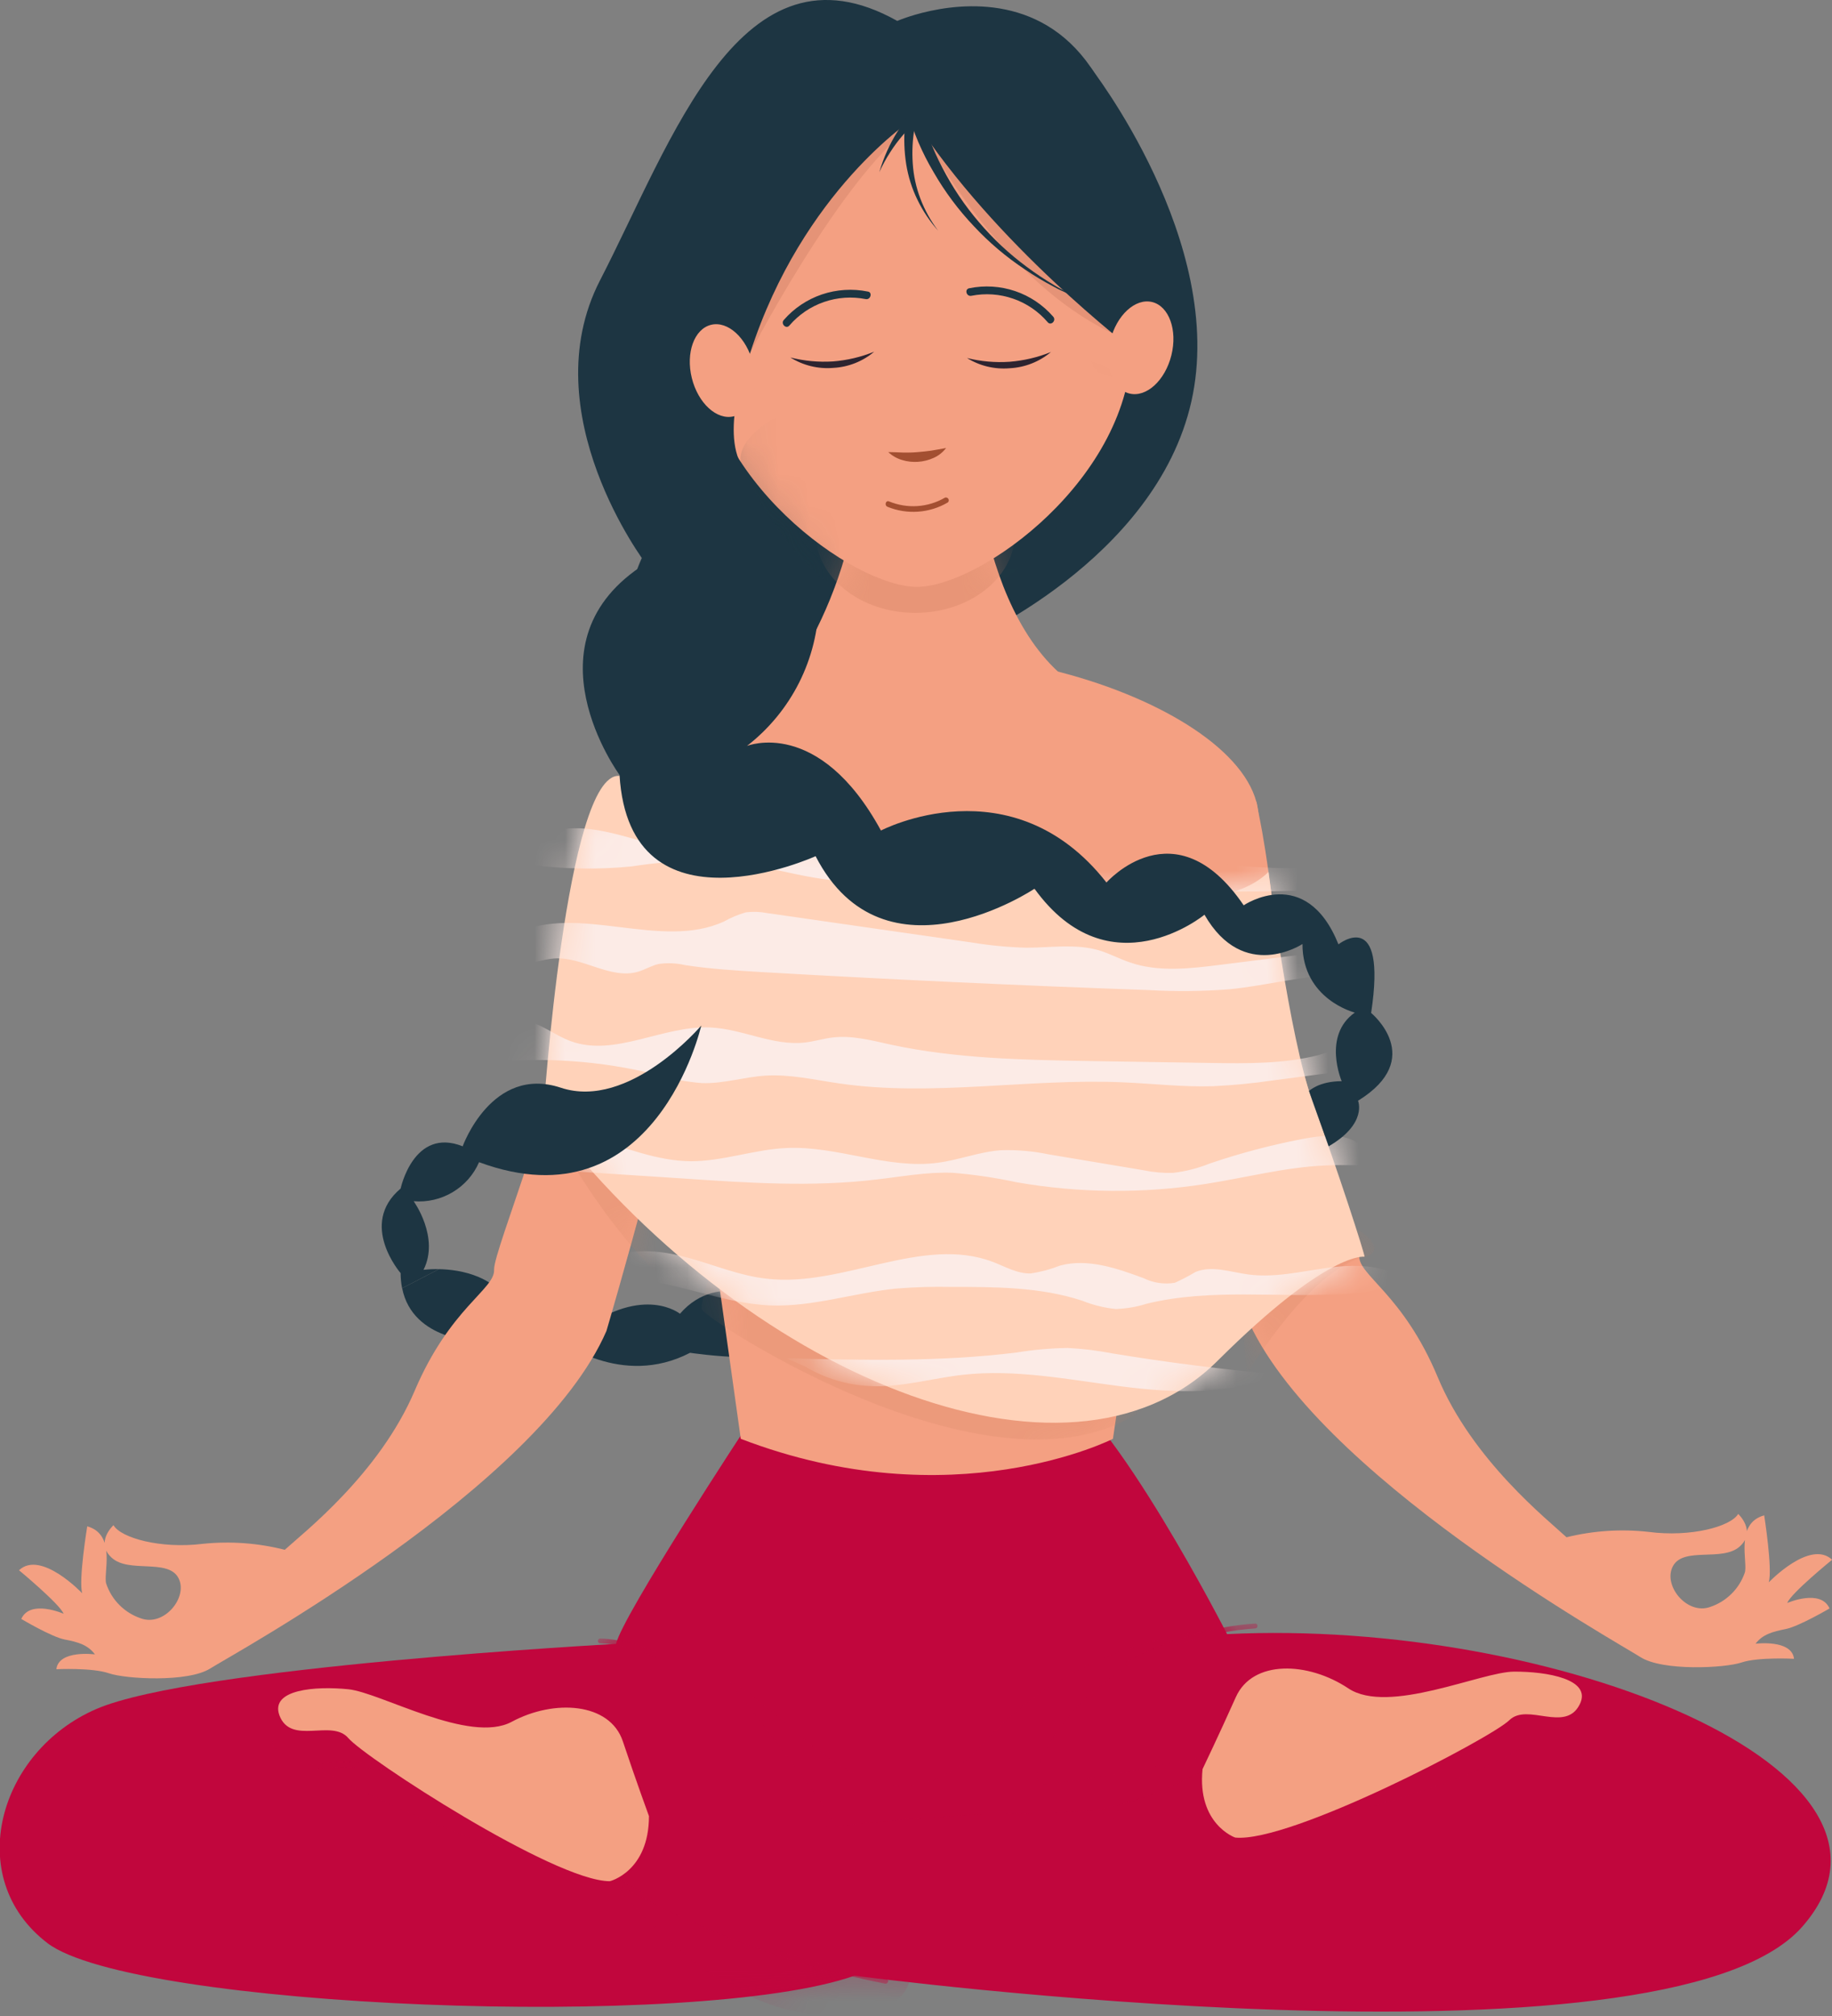 <svg width="60" height="66" viewBox="0 0 60 66" fill="none" xmlns="http://www.w3.org/2000/svg">
<rect x="0" y="0" width="60" height="66" fill="#808080" stroke="none"/>
<g clip-path="url(#clip0_0_2253)">
<path d="M15.683 43.915L16.859 42.958C16.336 41.763 15.076 41.563 14.376 41.55L13.171 42.174C13.518 43.915 15.683 43.915 15.683 43.915Z" fill="#1D3542"/>
<path d="M25.482 42.691C25.482 42.691 23.554 41.521 22.27 43.01C22.27 43.01 21.094 42.053 19.06 43.542L18.311 43.863C18.311 43.863 20.342 45.46 22.6 44.288C22.6 44.288 26.13 44.82 26.238 43.863C26.28 43.609 26.226 43.349 26.086 43.133C25.946 42.916 25.731 42.759 25.482 42.691Z" fill="#1D3542"/>
<path d="M31.635 21.023C31.635 21.023 37.843 18.362 39.019 13.143C40.195 7.923 35.7 2.187 35.7 2.187C35.7 2.187 17.08 18.052 21.148 21.353C23.245 23.055 31.635 22.312 31.635 22.312" fill="#1D3542"/>
<mask id="mask0_0_2253" style="mask-type:luminance" maskUnits="userSpaceOnUse" x="20" y="2" width="20" height="21">
<path d="M31.635 21.023C31.635 21.023 37.843 18.362 39.019 13.143C40.195 7.923 35.7 2.187 35.7 2.187C35.7 2.187 17.08 18.052 21.148 21.353C23.245 23.055 31.635 22.312 31.635 22.312" fill="white"/>
</mask>
<g mask="url(#mask0_0_2253)">
<g style="mix-blend-mode:multiply" opacity="0.22">
<path d="M24.261 15.166C24.261 15.166 26.292 20.277 30.041 20.064C33.791 19.851 36.423 15.096 36.655 12.682C36.888 10.268 23.834 12.505 24.261 15.166Z" fill="#1D3542"/>
</g>
</g>
<path d="M24.464 46.684C24.464 46.684 20.401 52.86 20.175 53.819C20.175 53.819 6.37 54.562 3.158 55.948C-0.054 57.333 -1.23 61.484 1.553 63.613C4.336 65.742 22.85 66.49 27.988 64.68C27.988 64.68 54.528 68.192 59.023 63.08C63.517 57.969 50.896 52.974 40.188 53.498C40.188 53.498 36.441 46.151 34.409 45.188C32.378 44.225 24.464 46.684 24.464 46.684Z" fill="#C1063D"/>
<mask id="mask1_0_2253" style="mask-type:luminance" maskUnits="userSpaceOnUse" x="-1" y="44" width="61" height="22">
<path d="M24.464 46.684C24.464 46.684 20.401 52.86 20.175 53.819C20.175 53.819 6.37 54.562 3.158 55.948C-0.054 57.333 -1.23 61.484 1.553 63.613C4.336 65.742 22.85 66.49 27.988 64.68C27.988 64.68 54.528 68.192 59.023 63.08C63.517 57.969 50.896 52.974 40.188 53.498C40.188 53.498 36.441 46.151 34.409 45.188C32.378 44.225 24.464 46.684 24.464 46.684Z" fill="white"/>
</mask>
<g mask="url(#mask1_0_2253)">
<g style="mix-blend-mode:multiply" opacity="0.23">
<path d="M29.771 64.891C26.134 64.451 22.66 63.136 19.649 61.059C19.649 61.059 22.645 65.212 26.069 65.85C29.493 66.487 29.771 64.891 29.771 64.891Z" fill="#C1063D"/>
</g>
<g style="mix-blend-mode:multiply" opacity="0.23">
<path d="M9.589 56.267C9.385 56.491 8.304 57.012 9.363 57.439C10.421 57.866 16.32 61.059 17.819 60.633C19.317 60.206 10.659 55.097 9.589 56.267Z" fill="#C1063D"/>
</g>
<g style="mix-blend-mode:multiply" opacity="0.23">
<path d="M41.251 60.085C41.477 60.1 46.081 58.928 48.115 58.077C50.149 57.226 50.578 56.586 51.113 56.586C51.648 56.586 51.539 55.521 50.043 55.629C48.546 55.737 42.337 58.396 42.337 58.396L41.251 60.239" fill="#C1063D"/>
</g>
<g style="mix-blend-mode:multiply" opacity="0.23">
<path d="M39.768 57.434C39.768 57.434 34.845 58.499 34.096 58.391C33.346 58.283 35.594 53.706 40.838 53.282C40.838 53.282 35.7 53.174 32.276 57.008C28.852 60.841 25.956 56.049 23.823 54.986C23.823 54.986 27.263 59.303 27.414 59.86C27.414 59.86 32.741 59.186 34.274 59.424C34.274 59.424 38.163 59.458 40.037 57.383L39.768 57.434Z" fill="#C1063D"/>
</g>
<path d="M21.43 59.496C22.99 60.195 24.71 60.19 26.383 60.044C28.258 59.88 30.125 59.651 32.008 59.563C33.967 59.465 35.931 59.493 37.888 59.647C38.477 59.676 39.064 59.751 39.642 59.871C40.152 59.995 40.657 60.138 41.163 60.284C42.21 60.59 43.276 60.891 44.296 61.284C44.391 61.322 44.434 61.167 44.339 61.129C43.463 60.792 42.556 60.534 41.657 60.264C40.759 59.995 39.852 59.682 38.937 59.59C35.087 59.157 31.218 59.366 27.373 59.786C25.421 59.997 23.353 60.183 21.505 59.359C21.41 59.316 21.329 59.456 21.423 59.496H21.43Z" fill="#C1063D"/>
<path d="M19.945 61.524C22.747 63.154 25.802 64.309 28.985 64.942C29.087 64.963 29.13 64.81 29.028 64.79C25.859 64.158 22.817 63.008 20.026 61.387C20.008 61.376 19.986 61.373 19.965 61.379C19.945 61.384 19.927 61.397 19.917 61.415C19.906 61.433 19.903 61.455 19.908 61.475C19.913 61.496 19.927 61.513 19.945 61.524Z" fill="#C1063D"/>
<path d="M14.437 58.191C12.796 57.787 11.051 57.401 9.406 57.998C9.309 58.034 9.349 58.189 9.449 58.153C11.067 57.565 12.78 57.947 14.394 58.346C14.494 58.371 14.537 58.216 14.437 58.191Z" fill="#C1063D"/>
<g style="mix-blend-mode:multiply" opacity="0.49">
<path d="M27.227 59.741L25.437 57.165L27.227 59.741Z" fill="#C1063D"/>
</g>
<path d="M41.107 53.152C40.371 53.201 39.645 53.34 38.944 53.567C38.235 53.773 37.548 54.05 36.895 54.394C36.804 54.443 36.895 54.58 36.976 54.531C37.617 54.196 38.29 53.925 38.985 53.722C39.672 53.498 40.385 53.36 41.107 53.311C41.208 53.311 41.21 53.147 41.107 53.152Z" fill="#C1063D"/>
<path d="M19.649 53.796C20.788 53.843 21.865 54.326 22.656 55.144C22.728 55.218 22.841 55.105 22.769 55.031C21.947 54.186 20.83 53.688 19.649 53.641C19.63 53.644 19.613 53.654 19.601 53.669C19.588 53.683 19.581 53.702 19.581 53.721C19.581 53.74 19.588 53.759 19.601 53.773C19.613 53.788 19.63 53.797 19.649 53.801V53.796Z" fill="#C1063D"/>
<path d="M39.201 58.079C37.847 58.773 36.443 59.31 34.899 59.328C34.88 59.331 34.863 59.341 34.85 59.355C34.838 59.37 34.831 59.388 34.831 59.407C34.831 59.427 34.838 59.445 34.85 59.46C34.863 59.474 34.88 59.484 34.899 59.487C36.479 59.469 37.901 58.923 39.283 58.218C39.375 58.171 39.294 58.032 39.201 58.079Z" fill="#C1063D"/>
</g>
<path d="M19.828 25.838C19.839 26.051 19.376 27.565 18.925 31.529C18.473 35.493 16.153 40.932 16.182 41.57C16.211 42.208 14.74 42.81 13.582 45.529C12.424 48.249 9.943 50.176 9.327 50.737C8.45 50.515 7.541 50.449 6.641 50.542C5.255 50.713 3.952 50.347 3.717 49.931C3.717 49.931 3.101 50.493 3.661 51C4.221 51.508 5.483 51.023 5.835 51.645C6.187 52.267 5.383 53.266 4.611 52.981C4.349 52.892 4.111 52.745 3.916 52.55C3.72 52.356 3.572 52.119 3.483 51.858C3.361 51.544 3.835 50.243 2.857 49.969C2.857 49.969 2.566 51.741 2.693 52.161C2.693 52.161 1.338 50.733 0.623 51.407C0.623 51.407 1.961 52.516 2.083 52.831C2.083 52.831 0.988 52.348 0.697 53.001C0.697 53.001 1.69 53.594 2.122 53.675C2.553 53.756 2.88 53.852 3.11 54.162C3.11 54.162 1.923 54.003 1.846 54.647C1.846 54.647 3.022 54.591 3.566 54.78C4.11 54.968 6.153 55.085 6.882 54.625C7.611 54.164 17.638 48.689 19.861 43.575C19.861 43.575 22.541 34.496 22.547 32.364" fill="#F4A082"/>
<mask id="mask2_0_2253" style="mask-type:luminance" maskUnits="userSpaceOnUse" x="0" y="25" width="23" height="30">
<path d="M19.828 25.838C19.839 26.051 19.376 27.565 18.925 31.529C18.473 35.493 16.153 40.932 16.182 41.57C16.211 42.208 14.74 42.81 13.582 45.529C12.424 48.249 9.943 50.176 9.327 50.737C8.45 50.515 7.541 50.449 6.641 50.542C5.255 50.713 3.952 50.347 3.717 49.931C3.717 49.931 3.101 50.493 3.661 51C4.221 51.508 5.483 51.023 5.835 51.645C6.187 52.267 5.383 53.266 4.611 52.981C4.349 52.892 4.111 52.745 3.916 52.55C3.72 52.356 3.572 52.119 3.483 51.858C3.361 51.544 3.835 50.243 2.857 49.969C2.857 49.969 2.566 51.741 2.693 52.161C2.693 52.161 1.338 50.733 0.623 51.407C0.623 51.407 1.961 52.516 2.083 52.831C2.083 52.831 0.988 52.348 0.697 53.001C0.697 53.001 1.69 53.594 2.122 53.675C2.553 53.756 2.88 53.852 3.11 54.162C3.11 54.162 1.923 54.003 1.846 54.647C1.846 54.647 3.022 54.591 3.566 54.78C4.11 54.968 6.153 55.085 6.882 54.625C7.611 54.164 17.638 48.689 19.861 43.575C19.861 43.575 22.541 34.496 22.547 32.364" fill="white"/>
</mask>
<g mask="url(#mask2_0_2253)">
<g style="mix-blend-mode:multiply" opacity="0.21">
<path d="M17.83 36.461C17.83 36.461 20.076 41.04 22.967 42.85C25.859 44.66 21.575 33.162 17.83 36.461Z" fill="#D18161"/>
</g>
</g>
<path d="M41.159 26.24C41.147 26.465 41.423 27.082 41.849 31.051C42.276 35.019 44.558 40.472 44.517 41.11C44.477 41.748 45.951 42.361 47.088 45.087C48.226 47.813 50.7 49.761 51.305 50.327C52.184 50.11 53.094 50.051 53.993 50.151C55.377 50.333 56.684 49.976 56.928 49.563C56.928 49.563 57.539 50.129 56.975 50.632C56.411 51.135 55.154 50.632 54.797 51.261C54.44 51.89 55.248 52.885 56.011 52.608C56.272 52.521 56.509 52.375 56.705 52.182C56.901 51.99 57.049 51.755 57.14 51.496C57.264 51.182 56.799 49.877 57.779 49.61C57.779 49.61 58.059 51.384 57.928 51.804C57.928 51.804 59.282 50.385 60.004 51.063C60.004 51.063 58.65 52.163 58.535 52.478C58.535 52.478 59.632 52.002 59.919 52.658C59.919 52.658 58.921 53.244 58.487 53.331C58.054 53.419 57.729 53.504 57.496 53.812C57.496 53.812 58.684 53.661 58.756 54.306C58.756 54.306 57.582 54.243 57.036 54.427C56.49 54.611 54.447 54.715 53.722 54.248C52.998 53.781 42.996 48.227 40.82 43.097C40.82 43.097 38.206 33.999 38.215 31.868" fill="#F4A082"/>
<mask id="mask3_0_2253" style="mask-type:luminance" maskUnits="userSpaceOnUse" x="38" y="26" width="23" height="29">
<path d="M41.159 26.24C41.147 26.465 41.423 27.082 41.849 31.051C42.276 35.019 44.558 40.472 44.517 41.11C44.477 41.748 45.951 42.361 47.088 45.087C48.226 47.813 50.7 49.761 51.305 50.327C52.184 50.11 53.094 50.051 53.993 50.151C55.377 50.333 56.684 49.976 56.928 49.563C56.928 49.563 57.539 50.129 56.975 50.632C56.411 51.135 55.154 50.632 54.797 51.261C54.44 51.89 55.248 52.885 56.011 52.608C56.272 52.521 56.509 52.375 56.705 52.182C56.901 51.99 57.049 51.755 57.14 51.496C57.264 51.182 56.799 49.877 57.779 49.61C57.779 49.61 58.059 51.384 57.928 51.804C57.928 51.804 59.282 50.385 60.004 51.063C60.004 51.063 58.65 52.163 58.535 52.478C58.535 52.478 59.632 52.002 59.919 52.658C59.919 52.658 58.921 53.244 58.487 53.331C58.054 53.419 57.729 53.504 57.496 53.812C57.496 53.812 58.684 53.661 58.756 54.306C58.756 54.306 57.582 54.243 57.036 54.427C56.49 54.611 54.447 54.715 53.722 54.248C52.998 53.781 42.996 48.227 40.82 43.097C40.82 43.097 38.206 33.999 38.215 31.868" fill="white"/>
</mask>
<g mask="url(#mask3_0_2253)">
<g style="mix-blend-mode:multiply" opacity="0.21">
<path d="M40.838 44.979C40.838 44.979 42.87 41.572 44.691 41.148C46.513 40.723 39.876 36.888 40.838 44.979Z" fill="#D18161"/>
</g>
</g>
<path d="M24.261 47.104L22.229 32.623L19.672 26.667C19.672 26.667 19.175 25.153 24.893 22.418C30.674 19.653 40.838 22.95 41.211 26.593C41.621 30.604 38.698 31.895 38.698 31.895L36.45 47.104C36.45 47.104 31.206 49.772 24.261 47.104Z" fill="#F4A082"/>
<mask id="mask4_0_2253" style="mask-type:luminance" maskUnits="userSpaceOnUse" x="19" y="21" width="23" height="28">
<path d="M24.261 47.104L22.229 32.623L19.672 26.667C19.672 26.667 19.175 25.153 24.893 22.418C30.674 19.653 40.838 22.95 41.211 26.593C41.621 30.604 38.698 31.895 38.698 31.895L36.45 47.104C36.45 47.104 31.206 49.772 24.261 47.104Z" fill="white"/>
</mask>
<g mask="url(#mask4_0_2253)">
<g style="mix-blend-mode:multiply" opacity="0.21">
<path d="M22.967 42.85C22.936 43.086 32.834 49.659 37.585 46.041C42.337 42.423 23.929 35.185 22.967 42.85Z" fill="#D18161"/>
</g>
</g>
<path d="M25.502 22.4C25.324 22.932 28.516 19.107 28.211 13.578H31.823C31.823 13.578 31.823 20.462 35.484 22.611C35.488 22.602 29.735 27.913 25.502 22.4Z" fill="#F4A082"/>
<mask id="mask5_0_2253" style="mask-type:luminance" maskUnits="userSpaceOnUse" x="25" y="13" width="11" height="12">
<path d="M25.502 22.4C25.324 22.932 28.516 19.107 28.211 13.578H31.823C31.823 13.578 31.823 20.462 35.484 22.611C35.488 22.602 29.735 27.913 25.502 22.4Z" fill="white"/>
</mask>
<g mask="url(#mask5_0_2253)">
<g style="mix-blend-mode:multiply" opacity="0.34">
<path d="M29.976 20.064C31.779 20.064 33.24 18.896 33.24 17.454C33.24 16.013 31.779 14.845 29.976 14.845C28.174 14.845 26.712 16.013 26.712 17.454C26.712 18.896 28.174 20.064 29.976 20.064Z" fill="#D18161"/>
</g>
</g>
<path d="M21.254 59.456C21.254 59.456 20.825 58.286 20.399 57.008C19.972 55.73 18.141 55.624 16.76 56.368C15.379 57.111 12.471 55.411 11.408 55.303C10.345 55.195 8.839 55.303 9.151 56.157C9.528 57.154 10.864 56.262 11.408 56.902C11.952 57.542 18.15 61.587 19.97 61.587C19.972 61.591 21.254 61.27 21.254 59.456Z" fill="#F4A082"/>
<path d="M39.385 57.917C39.385 57.917 39.924 56.794 40.475 55.561C41.026 54.328 42.845 54.398 44.159 55.274C45.472 56.15 48.511 54.73 49.587 54.726C50.664 54.721 52.145 54.973 51.741 55.791C51.271 56.747 50.028 55.732 49.432 56.316C48.836 56.9 42.269 60.334 40.457 60.159C40.448 60.159 39.202 59.718 39.385 57.917Z" fill="#F4A082"/>
<path d="M20.272 25.4C20.403 25.4 38.186 31.913 41.545 28.544C41.545 28.544 42.222 33.95 42.978 36.032C43.836 38.374 44.691 41.035 44.691 41.143C44.691 41.143 43.515 40.93 39.877 44.55C34.956 49.444 24.302 44.999 17.798 36.416C17.798 36.42 18.543 25.319 20.272 25.4Z" fill="#FFD2B9"/>
<mask id="mask6_0_2253" style="mask-type:luminance" maskUnits="userSpaceOnUse" x="17" y="25" width="28" height="22">
<path d="M20.272 25.4C20.403 25.4 38.186 31.913 41.545 28.544C41.545 28.544 42.222 33.95 42.978 36.032C43.836 38.374 44.691 41.035 44.691 41.143C44.691 41.143 43.515 40.93 39.877 44.55C34.956 49.444 24.302 44.999 17.798 36.416C17.798 36.42 18.543 25.319 20.272 25.4Z" fill="white"/>
</mask>
<g mask="url(#mask6_0_2253)">
<path d="M16.882 30.563C18.936 29.568 21.649 31.129 23.721 30.163C23.944 30.038 24.18 29.94 24.425 29.869C24.657 29.84 24.892 29.847 25.121 29.892L31.809 30.853C32.406 30.952 33.01 31.01 33.615 31.026C34.409 31.026 35.227 30.891 35.983 31.109C36.342 31.215 36.66 31.394 37.023 31.513C37.949 31.83 38.974 31.711 39.958 31.587L43.953 31.087C44.332 31.039 44.856 31.087 44.894 31.446C44.933 31.805 44.348 31.924 43.935 31.922C42.707 31.922 41.508 32.263 40.285 32.385C39.403 32.454 38.517 32.464 37.633 32.414C33.383 32.264 29.135 32.066 24.888 31.821C24.069 31.771 23.25 31.722 22.439 31.596C22.156 31.53 21.863 31.517 21.575 31.558C21.338 31.612 21.123 31.745 20.898 31.812C19.995 32.075 19.092 31.322 18.164 31.378C17.751 31.403 17.354 31.585 16.941 31.551C16.527 31.518 16.121 31.08 16.376 30.779" fill="#FCEBE6"/>
<path d="M16.103 33.923C16.196 33.474 16.857 33.308 17.34 33.447C17.823 33.586 18.216 33.914 18.695 34.087C20.139 34.615 21.712 33.564 23.268 33.638C24.317 33.685 25.317 34.249 26.362 34.13C26.669 34.096 26.967 34.002 27.265 33.966C27.918 33.887 28.565 34.067 29.204 34.206C31.31 34.655 33.493 34.7 35.658 34.736L39.628 34.799C40.822 34.817 42.037 34.835 43.188 34.541C43.627 34.395 44.081 34.302 44.542 34.264C44.994 34.264 45.508 34.455 45.671 34.851L41.68 35.372C41.034 35.467 40.383 35.53 39.73 35.56C38.734 35.592 37.739 35.473 36.743 35.432C33.656 35.302 30.536 35.913 27.489 35.47C26.685 35.354 25.882 35.165 25.071 35.214C24.372 35.259 23.69 35.482 22.99 35.459C22.471 35.417 21.958 35.32 21.46 35.169C19.681 34.731 17.84 34.599 16.017 34.781L15.354 33.815L16.16 33.782" fill="#FCEBE6"/>
<path d="M16.112 37.375C17.053 36.811 18.299 36.948 19.374 37.251C20.448 37.554 21.505 38.01 22.629 38.017C23.683 38.017 24.697 37.633 25.751 37.584C27.423 37.505 29.067 38.289 30.717 38.066C31.416 37.974 32.082 37.705 32.786 37.656C33.31 37.639 33.834 37.685 34.346 37.792L37.448 38.311C37.764 38.377 38.087 38.407 38.409 38.399C38.825 38.351 39.233 38.248 39.621 38.091C40.616 37.753 41.632 37.484 42.664 37.287C43.224 37.182 43.834 37.101 44.339 37.341C44.522 37.455 44.716 37.551 44.917 37.629C45.328 37.741 45.748 37.523 46.165 37.435C46.583 37.348 47.165 37.516 47.143 37.907C45.964 38.293 44.66 38.098 43.414 38.154C42.086 38.212 40.795 38.556 39.484 38.76C37.43 39.081 35.337 39.062 33.29 38.704C32.596 38.554 31.892 38.451 31.184 38.394C30.34 38.365 29.505 38.525 28.667 38.619C26.579 38.866 24.462 38.724 22.363 38.581L18.907 38.356C18.015 38.319 17.127 38.212 16.252 38.037C16.064 38.017 15.889 37.928 15.762 37.788C15.661 37.642 15.746 37.388 15.938 37.391" fill="#FCEBE6"/>
<path d="M19.995 41.168C20.798 40.831 21.742 40.955 22.586 41.19C23.43 41.426 24.247 41.772 25.125 41.864C27.608 42.149 30.209 40.429 32.527 41.316C32.931 41.471 33.328 41.707 33.766 41.689C34.092 41.64 34.411 41.554 34.717 41.433C35.619 41.188 36.581 41.521 37.457 41.846C37.771 42.001 38.127 42.054 38.473 41.997C38.705 41.893 38.931 41.775 39.15 41.644C39.682 41.419 40.296 41.644 40.877 41.723C41.737 41.84 42.603 41.628 43.463 41.509C44.323 41.39 45.269 41.388 45.978 41.855C45.454 42.221 44.766 42.318 44.109 42.361C41.922 42.498 39.678 42.165 37.563 42.679C37.231 42.785 36.886 42.843 36.538 42.855C36.16 42.815 35.789 42.722 35.437 42.581C34.069 42.131 32.588 42.131 31.148 42.131C30.55 42.119 29.952 42.137 29.355 42.185C27.979 42.322 26.636 42.785 25.25 42.738C23.577 42.677 22.008 41.875 20.333 41.86C20.092 41.877 19.849 41.85 19.618 41.781C19.506 41.751 19.41 41.679 19.35 41.58C19.29 41.482 19.27 41.364 19.295 41.251C19.374 41.042 19.782 41.013 19.834 41.231" fill="#FCEBE6"/>
<path d="M16.774 28.064C17.207 27.327 18.238 27.053 19.15 27.127C20.062 27.201 20.916 27.545 21.805 27.733C22.731 27.931 23.685 27.963 24.622 27.83C25.119 27.758 25.622 27.639 26.121 27.709C26.62 27.779 27.024 28.005 27.495 28.129C29.141 28.578 30.816 27.614 32.516 27.401C33.644 27.257 34.807 27.451 35.935 27.651C38.696 28.14 41.513 28.67 44.287 28.297C44.271 28.922 43.384 29.135 42.707 29.155C40.022 29.238 37.334 29.151 34.66 28.897C33.319 28.767 31.976 28.596 30.631 28.672C29.687 28.722 28.75 28.897 27.807 28.859C26.227 28.803 24.699 28.167 23.11 28.142C22.292 28.171 21.477 28.246 20.667 28.367C19.557 28.475 18.439 28.454 17.333 28.306C17.105 28.299 16.886 28.214 16.713 28.066C16.566 27.902 16.622 27.59 16.85 27.558" fill="#FCEBE6"/>
<path d="M25.76 44.469C28.274 44.53 30.8 44.588 33.29 44.279C33.843 44.189 34.402 44.139 34.963 44.13C35.456 44.154 35.947 44.214 36.432 44.308C38.238 44.607 40.05 44.835 41.867 44.993C40.287 45.687 38.457 45.608 36.73 45.388C35.003 45.168 33.263 44.815 31.538 45.008C30.538 45.121 29.556 45.415 28.552 45.381C27.784 45.355 27.035 45.136 26.376 44.743" fill="#FCEBE6"/>
</g>
<path d="M37.064 11.24C37.064 15.644 32.114 19.213 30.03 19.213C27.947 19.213 22.995 15.644 22.995 11.24C22.995 6.836 26.015 1.325 29.904 1.325C33.793 1.325 37.064 6.838 37.064 11.24Z" fill="#F4A082"/>
<mask id="mask7_0_2253" style="mask-type:luminance" maskUnits="userSpaceOnUse" x="22" y="1" width="16" height="19">
<path d="M37.064 11.24C37.064 15.644 32.114 19.213 30.03 19.213C27.947 19.213 22.994 15.644 22.994 11.24C22.994 6.836 26.015 1.325 29.904 1.325C33.793 1.325 37.064 6.838 37.064 11.24Z" fill="white"/>
</mask>
<g mask="url(#mask7_0_2253)">
<g style="mix-blend-mode:multiply" opacity="0.18">
<path d="M29.85 3.676C29.85 3.676 32.378 8.985 36.434 10.912L31.4 3.535L28.389 2.893C28.389 2.893 23.927 9.54 24.572 11.546C24.572 11.546 28.27 4.42 30.637 3.708C33.005 2.996 29.355 2.661 29.355 2.661" fill="#A05940"/>
</g>
</g>
<path d="M29.922 3.881C29.922 3.881 26.292 6.23 24.572 11.546C24.572 11.546 23.608 13.888 24.25 15.166C24.891 16.444 27.353 18.148 26.818 19.745C26.8 20.65 26.579 21.539 26.172 22.348C25.765 23.156 25.181 23.865 24.464 24.421C24.464 24.421 26.818 23.462 28.852 27.19C28.852 27.19 33.141 24.944 36.238 28.892C36.238 28.892 38.484 26.337 40.732 29.638C40.732 29.638 42.764 28.255 43.836 30.916C43.836 30.916 45.441 29.638 44.906 33.162C44.906 33.162 46.725 34.651 44.477 36.036C44.477 36.036 44.797 36.782 43.515 37.528L42.872 35.717C42.872 35.717 43.192 35.396 43.942 35.396C43.942 35.396 43.301 33.907 44.371 33.15C44.371 33.15 42.657 32.724 42.657 30.905C42.657 30.905 40.732 32.182 39.448 29.946C39.448 29.946 36.344 32.501 33.881 29.095C33.881 29.095 28.96 32.396 26.712 28.03C26.712 28.03 20.618 30.799 20.29 25.369C20.29 25.369 17.081 21.003 21.148 18.447C21.148 18.447 17.412 13.533 19.649 9.183C22.004 4.624 24.261 -2.19 29.387 0.685C29.387 0.685 38.378 -3.254 37.093 11.44C37.093 11.44 32.599 8.027 29.922 3.881Z" fill="#1D3542"/>
<mask id="mask8_0_2253" style="mask-type:luminance" maskUnits="userSpaceOnUse" x="18" y="-1" width="28" height="39">
<path d="M29.922 3.881C29.922 3.881 26.292 6.23 24.572 11.546C24.572 11.546 23.608 13.888 24.25 15.166C24.891 16.444 27.353 18.148 26.818 19.745C26.8 20.65 26.579 21.539 26.172 22.348C25.765 23.156 25.181 23.865 24.464 24.421C24.464 24.421 26.818 23.462 28.852 27.19C28.852 27.19 33.141 24.944 36.238 28.892C36.238 28.892 38.484 26.337 40.732 29.638C40.732 29.638 42.764 28.255 43.836 30.916C43.836 30.916 45.441 29.638 44.906 33.162C44.906 33.162 46.725 34.651 44.477 36.036C44.477 36.036 44.797 36.782 43.515 37.528L42.872 35.717C42.872 35.717 43.192 35.396 43.942 35.396C43.942 35.396 43.301 33.907 44.371 33.15C44.371 33.15 42.657 32.724 42.657 30.905C42.657 30.905 40.732 32.182 39.448 29.946C39.448 29.946 36.344 32.501 33.881 29.095C33.881 29.095 28.96 32.396 26.712 28.03C26.712 28.03 20.618 30.799 20.29 25.369C20.29 25.369 17.081 21.003 21.148 18.447C21.148 18.447 17.412 13.533 19.649 9.183C22.004 4.624 24.261 -2.19 29.387 0.685C29.387 0.685 38.378 -3.254 37.093 11.44C37.093 11.44 32.599 8.027 29.922 3.881Z" fill="white"/>
</mask>
<g mask="url(#mask8_0_2253)">
<g style="mix-blend-mode:multiply" opacity="0.22">
<path d="M24.261 15.166C24.261 15.166 26.293 20.277 30.042 20.064C33.791 19.851 36.423 15.096 36.656 12.682C36.888 10.268 23.834 12.505 24.261 15.166Z" fill="#1D3542"/>
</g>
</g>
<path d="M24.658 11.887C24.861 12.716 24.579 13.495 24.028 13.63C23.477 13.764 22.863 13.203 22.658 12.377C22.453 11.55 22.737 10.769 23.288 10.634C23.839 10.499 24.455 11.061 24.658 11.887Z" fill="#F4A082"/>
<path d="M36.364 11.144C36.161 11.97 36.443 12.749 36.994 12.884C37.545 13.019 38.159 12.457 38.364 11.631C38.57 10.805 38.285 10.023 37.734 9.888C37.184 9.754 36.57 10.315 36.364 11.144Z" fill="#F4A082"/>
<path d="M18.365 35.609C16.108 34.864 15.153 37.528 15.153 37.528C13.548 36.887 13.121 38.911 13.121 38.911C11.729 40.081 13.121 41.68 13.121 41.68C13.121 41.846 13.137 42.011 13.169 42.174L14.374 41.55C14.206 41.546 14.038 41.553 13.871 41.572C14.406 40.508 13.548 39.326 13.548 39.326C13.994 39.363 14.441 39.259 14.825 39.03C15.21 38.801 15.512 38.458 15.69 38.048C21.468 40.178 22.967 33.575 22.967 33.575C22.967 33.575 20.611 36.355 18.365 35.609Z" fill="#1D3542"/>
<path d="M25.886 11.703C26.34 11.818 26.809 11.862 27.276 11.833C27.742 11.797 28.198 11.689 28.631 11.514C28.254 11.833 27.782 12.019 27.288 12.044C26.796 12.085 26.304 11.965 25.886 11.703Z" fill="#2E2430"/>
<path d="M29.067 16.592C29.384 16.721 29.727 16.776 30.07 16.751C30.412 16.727 30.744 16.624 31.039 16.451C31.057 16.437 31.069 16.417 31.073 16.395C31.076 16.374 31.073 16.351 31.061 16.332C31.05 16.313 31.032 16.299 31.011 16.292C30.99 16.284 30.967 16.285 30.947 16.293C30.672 16.453 30.363 16.547 30.046 16.568C29.728 16.589 29.41 16.536 29.116 16.415C29.006 16.37 28.958 16.547 29.067 16.592Z" fill="#A34F31"/>
<path d="M29.091 14.8C29.27 14.8 29.43 14.813 29.586 14.816C29.741 14.818 29.895 14.816 30.048 14.802C30.202 14.789 30.351 14.775 30.5 14.753C30.649 14.73 30.811 14.697 30.985 14.667C30.88 14.807 30.741 14.917 30.581 14.989C30.42 15.063 30.246 15.107 30.069 15.119C29.892 15.132 29.714 15.112 29.545 15.06C29.375 15.011 29.219 14.921 29.091 14.8Z" fill="#A34F31"/>
<path d="M31.671 11.721C32.126 11.834 32.596 11.876 33.064 11.844C33.529 11.807 33.986 11.7 34.419 11.525C34.038 11.845 33.562 12.031 33.064 12.056C32.576 12.097 32.087 11.98 31.671 11.721Z" fill="#2E2430"/>
<path d="M25.852 10.659C26.154 10.306 26.545 10.039 26.985 9.887C27.425 9.734 27.898 9.702 28.355 9.792C28.516 9.823 28.581 9.567 28.423 9.545C27.922 9.443 27.403 9.476 26.919 9.639C26.435 9.803 26.004 10.092 25.669 10.477C25.561 10.6 25.744 10.784 25.852 10.659Z" fill="#1D3542"/>
<path d="M34.495 10.369C34.161 9.984 33.73 9.694 33.247 9.53C32.763 9.367 32.244 9.334 31.744 9.437C31.581 9.468 31.649 9.715 31.811 9.684C32.268 9.593 32.742 9.625 33.182 9.778C33.622 9.93 34.013 10.197 34.315 10.551C34.423 10.674 34.603 10.492 34.495 10.369Z" fill="#1D3542"/>
<path d="M30.13 3.519C30.288 4.205 30.534 4.868 30.863 5.491C31.19 6.126 31.59 6.722 32.055 7.265C32.519 7.814 33.045 8.307 33.624 8.734C33.914 8.951 34.215 9.151 34.527 9.336C34.836 9.524 35.168 9.67 35.488 9.843C35.161 9.688 34.811 9.556 34.502 9.381C34.178 9.213 33.866 9.025 33.565 8.819C32.955 8.415 32.395 7.941 31.897 7.407C31.39 6.873 30.948 6.281 30.581 5.644C30.2 5.005 29.907 4.318 29.707 3.602L30.13 3.519Z" fill="#1D3542"/>
<path d="M30.281 3.057C30.13 3.413 30.021 3.786 29.956 4.168C29.887 4.557 29.866 4.952 29.893 5.345C29.918 5.741 30.002 6.131 30.143 6.502C30.286 6.878 30.482 7.232 30.726 7.553C30.454 7.25 30.226 6.91 30.049 6.544C29.867 6.173 29.743 5.777 29.678 5.37C29.614 4.959 29.6 4.542 29.635 4.128C29.669 3.708 29.752 3.293 29.884 2.893L30.281 3.057Z" fill="#1D3542"/>
<path d="M30.637 3.465C30.441 3.595 30.255 3.74 30.082 3.899C29.904 4.059 29.736 4.231 29.581 4.413C29.422 4.596 29.277 4.79 29.148 4.995C29.016 5.2 28.899 5.415 28.798 5.637C28.867 5.4 28.953 5.168 29.053 4.943C29.155 4.716 29.274 4.497 29.407 4.287C29.544 4.074 29.695 3.87 29.859 3.676C30.022 3.478 30.201 3.292 30.394 3.122L30.637 3.465Z" fill="#1D3542"/>
</g>
<defs>
<clipPath id="clip0_0_2253">
<rect width="60" height="66" fill="white"/>
</clipPath>
</defs>
</svg>
